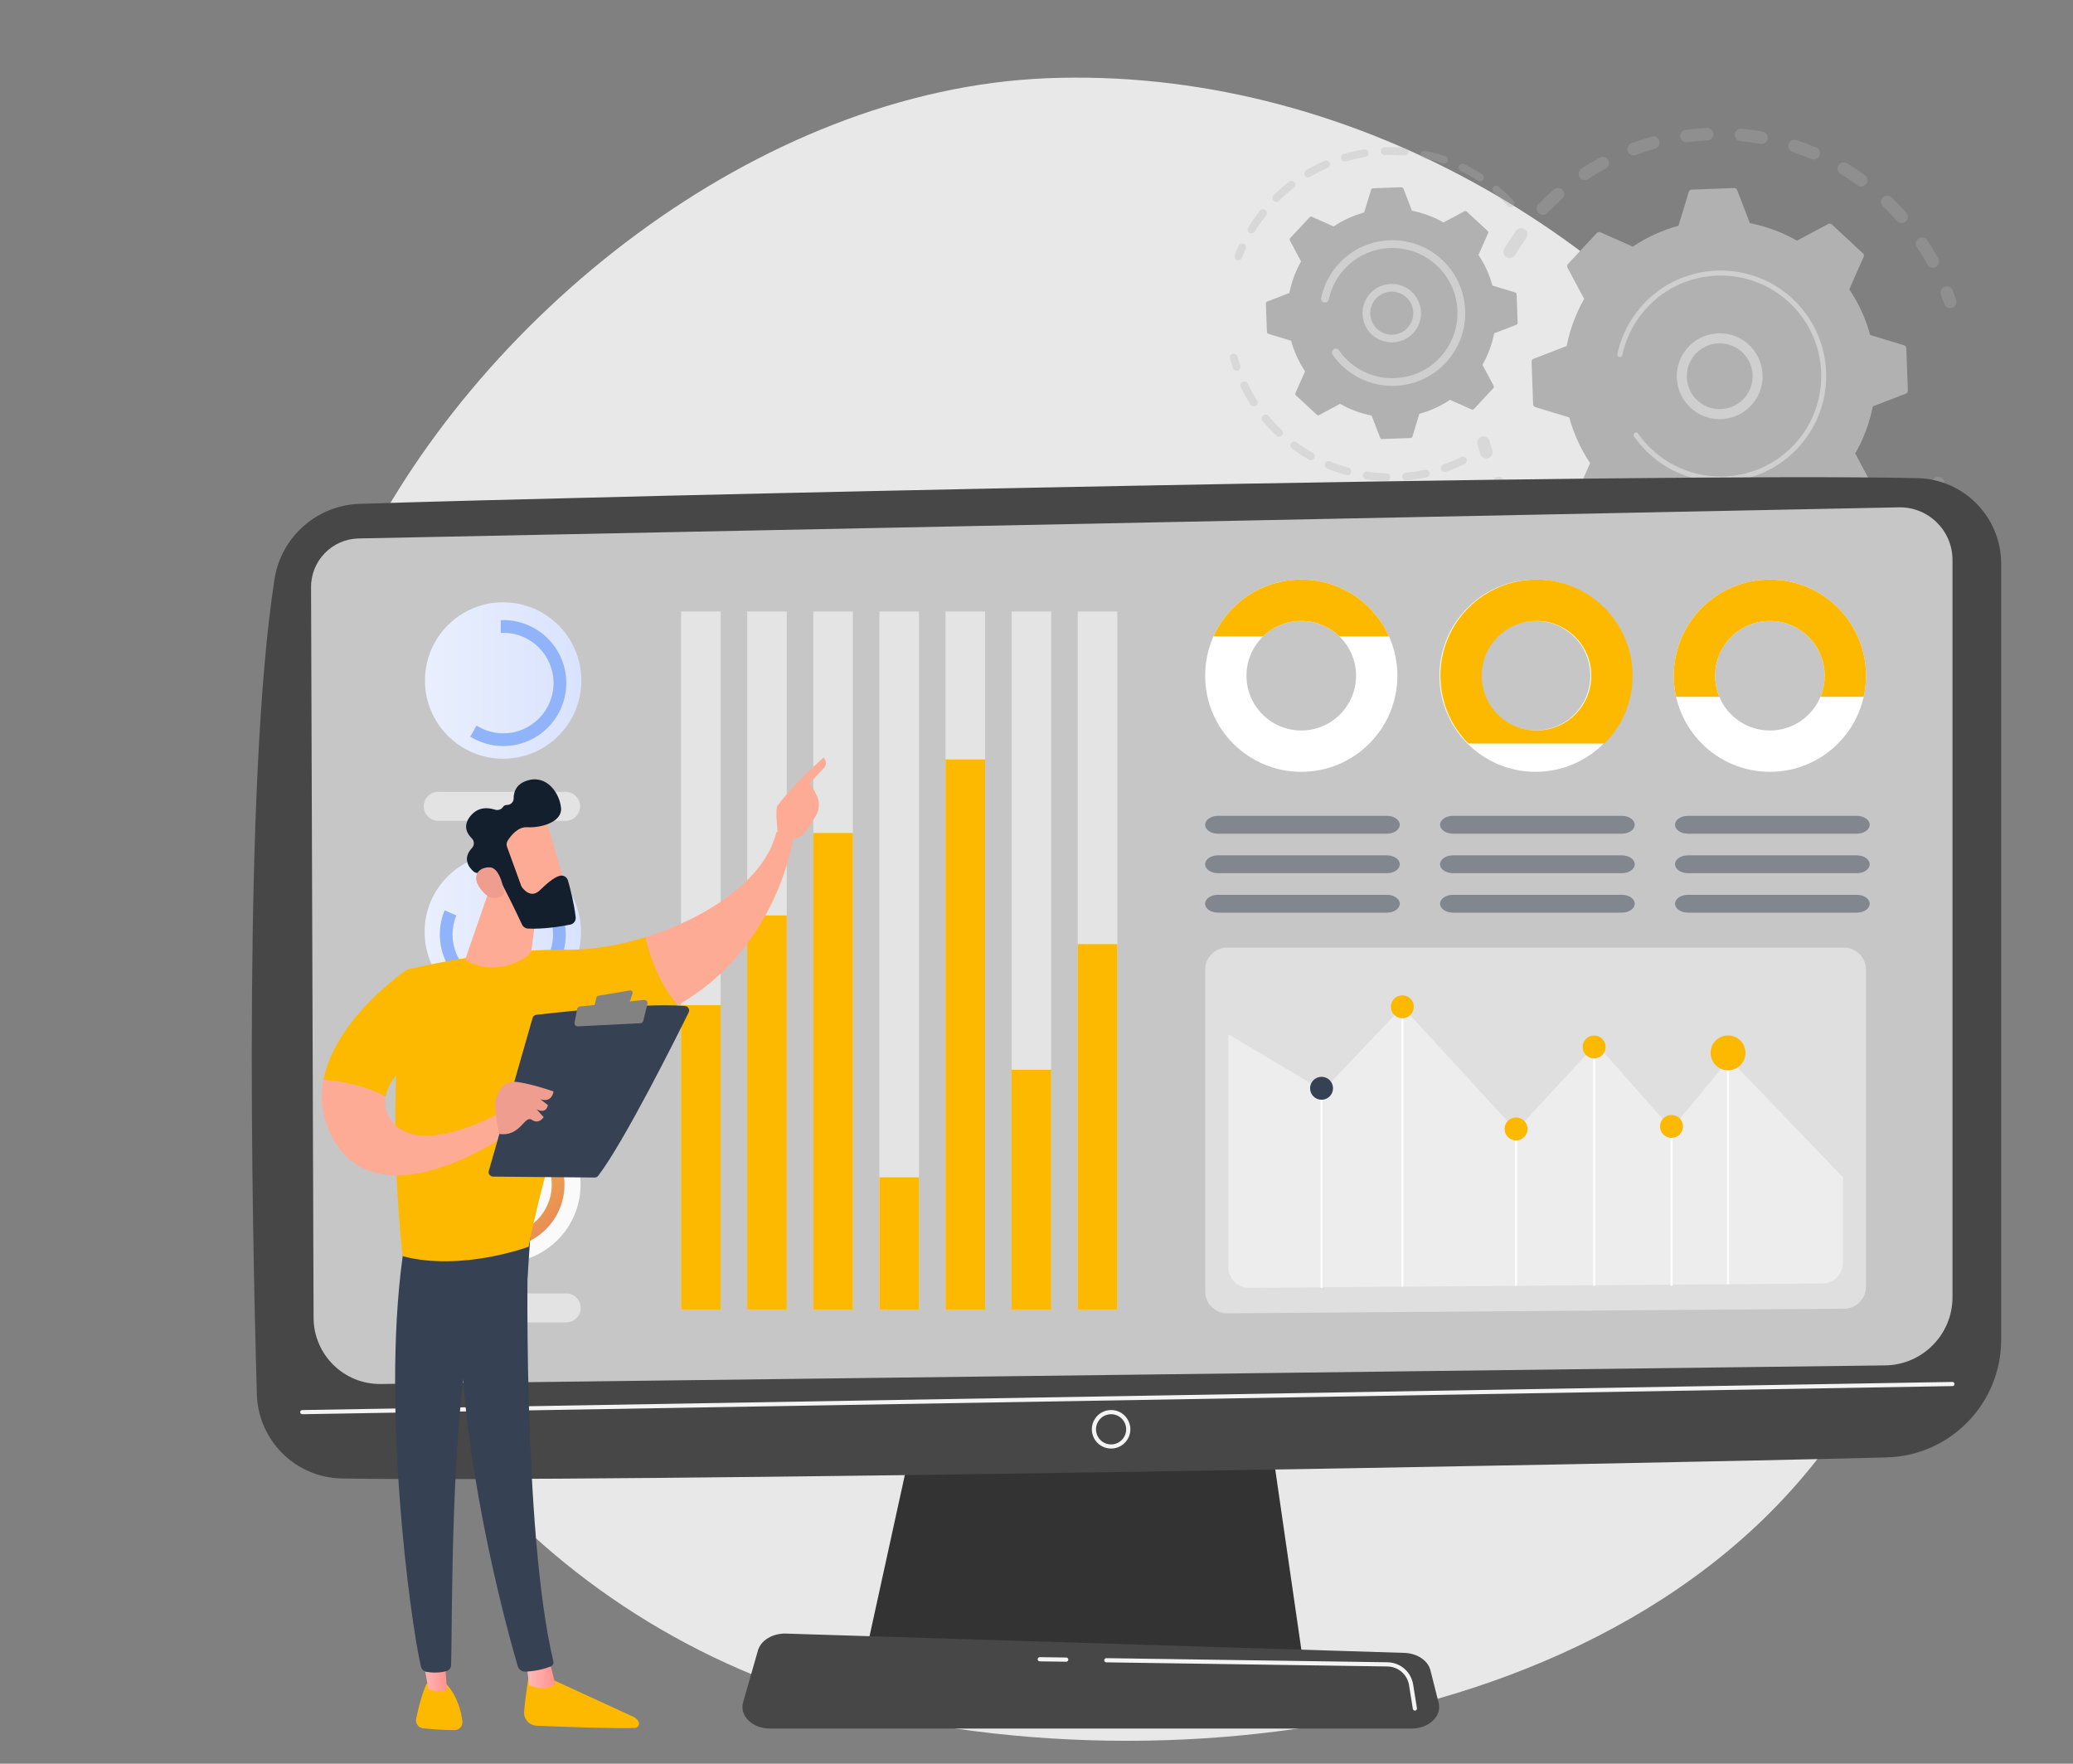 <?xml version="1.0" encoding="utf-8"?>
<!-- Generator: Adobe Illustrator 26.3.1, SVG Export Plug-In . SVG Version: 6.00 Build 0)  -->
<svg version="1.1" id="Layer_1" xmlns="http://www.w3.org/2000/svg" xmlns:xlink="http://www.w3.org/1999/xlink" x="0px"
	y="0px" viewBox="0 0 771.68 656.44" style="enable-background:new 0 0 771.68 656.44;" xml:space="preserve">
	<rect x="0" y="0" width="771.68" height="656.44" fill="#808080" stroke="none"/>
	<style type="text/css">
		.st0 {
			fill: rgba(96, 96, 96, 0);
			stroke: #494949;
			stroke-width: 2;
			stroke-miterlimit: 10;
		}

		.st1 {
			fill: #E8E8E8;
		}

		.st2 {
			opacity: 0.3;
		}

		.st3 {
			fill: #B1B1B1;
		}

		.st4 {
			fill: #CFCFCF;
		}

		.st5 {
			fill: #333333;
		}

		.st6 {
			fill: #474747;
		}

		.st7 {
			fill: #C6C6C6;
		}

		.st8 {
			fill: #F4F4F4;
		}

		.st9 {
			opacity: 0.53;
		}

		.st10 {
			fill: #FFFFFF;
		}

		.st11 {
			fill: #FCB900;
		}

		.st12 {
			clip-path: url(#SVGID_00000044162690821743075820000014319165206878530194_);
			fill: #FCB900;
		}

		.st13 {
			clip-path: url(#SVGID_00000092419015114710365160000015277343621565355938_);
			fill: #FCB900;
		}

		.st14 {
			clip-path: url(#SVGID_00000134971950335155958260000005872724393668954276_);
			fill: #FCB900;
		}

		.st15 {
			opacity: 0.44;
			fill: #FFFFFF;
			enable-background: new;
		}

		.st16 {
			fill: #364154;
		}

		.st17 {
			opacity: 0.48;
		}

		.st18 {
			fill: url(#SVGID_00000002359068120786799470000015991399182154923702_);
		}

		.st19 {
			fill: #91B3FA;
		}

		.st20 {
			opacity: 0.5;
			fill: #FFFFFF;
			enable-background: new;
		}

		.st21 {
			fill: url(#SVGID_00000008148921576493134180000005870319789749922440_);
		}

		.st22 {
			opacity: 0.91;
			fill: #FFFFFF;
			enable-background: new;
		}

		.st23 {
			fill: url(#SVGID_00000100377047070115067410000015990806636202957463_);
		}

		.st24 {
			fill: url(#SVGID_00000023988214599715203240000017294356067924478375_);
		}

		.st25 {
			fill: url(#SVGID_00000162314147994231454860000014755376141068675749_);
		}

		.st26 {
			fill: #FDAB95;
		}

		.st27 {
			fill: #828282;
		}

		.st28 {
			fill: #EF9D8E;
		}

		.st29 {
			fill: #131F2D;
		}
	</style>
	<rect x="-11779.83" y="-5472.79" class="st0" width="16383" height="16383" />
	<g>
		<g>
			<path class="st1" d="M183.26,556.72c38.87,41,90.45,71.06,152.32,83.2c142.48,27.95,335.07-14.65,378.44-171.75
			c26.43-95.75,7.92-207.73-46.37-290.69C607.97,86.3,500.22,24.77,389.95,29.11c-107.89,4.25-213.64,89.18-258.33,183.64
			C75.26,331.87,100.29,469.21,183.26,556.72z" />
			<g>
				<g>
					<g class="st2">
						<path class="st3" d="M560.78,95.71c1.1,0.67,2.53,0.31,3.2-0.79c1.29-2.14,2.7-4.25,4.18-6.29c0.75-1.03,0.53-2.46-0.48-3.23
						c-0.01-0.01-0.02-0.02-0.04-0.03c-1.04-0.76-2.5-0.53-3.25,0.51c-1.56,2.14-3.04,4.36-4.4,6.62c-0.62,1.03-0.35,2.35,0.59,3.06
						C560.64,95.62,560.71,95.67,560.78,95.71z M576.03,79.24c1.74-1.81,3.58-3.56,5.46-5.21c0.97-0.85,1.06-2.32,0.22-3.29
						c-0.85-0.97-2.32-1.06-3.29-0.21c-1.98,1.73-3.91,3.58-5.74,5.48c-0.89,0.93-0.86,2.4,0.06,3.29c0.07,0.06,0.14,0.12,0.21,0.18
						C573.87,80.18,575.2,80.1,576.03,79.24z M591.24,66.61c2.09-1.37,4.27-2.67,6.48-3.86c1.13-0.61,1.56-2.02,0.95-3.16
						c-0.61-1.13-2.02-1.55-3.16-0.94c-2.32,1.25-4.62,2.62-6.82,4.07c-1.08,0.71-1.38,2.15-0.67,3.23
						c0.15,0.23,0.33,0.42,0.54,0.58C589.32,67.09,590.39,67.16,591.24,66.61z M608.89,57.69c2.35-0.87,4.77-1.65,7.18-2.32
						c1.24-0.34,1.97-1.63,1.63-2.87c-0.34-1.24-1.63-1.97-2.87-1.63c-2.54,0.7-5.09,1.52-7.56,2.44c-1.21,0.45-1.82,1.79-1.37,2.99
						c0.16,0.43,0.43,0.79,0.78,1.05C607.28,57.83,608.11,57.98,608.89,57.69z M628.08,52.94c2.48-0.33,5.01-0.55,7.52-0.67
						c1.29-0.06,2.28-1.15,2.22-2.44c-0.06-1.29-1.15-2.28-2.44-2.22c-2.64,0.12-5.3,0.36-7.91,0.7c-1.28,0.17-2.17,1.34-2,2.61
						c0.08,0.64,0.42,1.19,0.9,1.55C626.84,52.84,627.45,53.02,628.08,52.94z M647.85,52.55c2.49,0.23,5.01,0.57,7.48,1.01
						c1.27,0.23,2.48-0.62,2.7-1.88c0.23-1.27-0.62-2.48-1.88-2.7c-2.6-0.46-5.25-0.82-7.87-1.06c-1.28-0.12-2.42,0.83-2.53,2.11
						c-0.08,0.83,0.29,1.6,0.92,2.07C647,52.34,647.4,52.5,647.85,52.55z M720.58,99.39c1.13-0.61,1.55-2.03,0.94-3.16
						c-1.25-2.32-2.63-4.61-4.08-6.82c-0.71-1.07-2.15-1.37-3.23-0.66c-1.07,0.71-1.37,2.15-0.66,3.23c1.38,2.1,2.68,4.27,3.88,6.48
						c0.16,0.3,0.38,0.55,0.64,0.75C718.77,99.73,719.75,99.84,720.58,99.39z M667.21,56.54c2.38,0.78,4.76,1.67,7.06,2.65
						c1.18,0.5,2.55-0.05,3.06-1.23c0.5-1.18-0.05-2.55-1.23-3.06c-2.43-1.03-4.93-1.97-7.43-2.79c-1.22-0.4-2.54,0.27-2.94,1.49
						c-0.32,0.97,0.04,2,0.81,2.58C666.72,56.34,666.95,56.46,667.21,56.54z M709.4,82.44c0.97-0.85,1.06-2.32,0.21-3.29
						c-1.74-1.98-3.59-3.91-5.5-5.73c-0.93-0.9-2.4-0.86-3.29,0.07c-0.89,0.93-0.86,2.4,0.07,3.29c1.81,1.74,3.57,3.57,5.23,5.45
						c0.11,0.12,0.22,0.23,0.34,0.32C707.32,83.21,708.55,83.19,709.4,82.44z M685.18,64.76c2.14,1.29,4.26,2.69,6.29,4.16
						c1.04,0.76,2.5,0.52,3.25-0.52c0.74-1.03,0.53-2.46-0.48-3.22c-0.01-0.01-0.03-0.02-0.04-0.03c-2.14-1.55-4.37-3.02-6.62-4.38
						c-1.1-0.66-2.53-0.31-3.2,0.8c-0.62,1.03-0.35,2.35,0.59,3.06C685.04,64.67,685.11,64.72,685.18,64.76z" />
						<path class="st3" d="M724.52,114.23c-0.37-0.28-0.65-0.66-0.81-1.13c-0.37-1.14-0.77-2.3-1.19-3.43
						c-0.45-1.21,0.17-2.55,1.37-2.99c1.21-0.45,2.55,0.17,2.99,1.37c0.44,1.19,0.87,2.4,1.26,3.61c0.4,1.22-0.27,2.54-1.49,2.94
						C725.89,114.83,725.11,114.67,724.52,114.23z" />
					</g>
					<g class="st2">
						<path class="st3" d="M718.41,184.99c-0.9-0.68-1.19-1.93-0.65-2.95c0.56-1.06,1.12-2.15,1.64-3.24
						c0.56-1.16,1.95-1.65,3.11-1.09s1.65,1.95,1.09,3.11c-0.55,1.15-1.13,2.29-1.73,3.41c-0.6,1.14-2.02,1.57-3.15,0.96
						C718.61,185.13,718.5,185.06,718.41,184.99z" />
						<path class="st3" d="M587.31,217.48c1.06,0.73,2.51,0.45,3.24-0.61s0.45-2.51-0.61-3.24c-2.02-1.38-4.02-2.87-5.95-4.44
						c-0.99-0.81-2.47-0.66-3.28,0.34c-0.81,1-0.66,2.47,0.34,3.28c0.84,0.68,1.69,1.34,2.54,1.99
						C584.8,215.72,586.06,216.62,587.31,217.48z M575.04,204.26c0.94-0.88,0.99-2.35,0.11-3.29c-1.69-1.8-3.32-3.69-4.85-5.63
						c-0.79-1.01-2.26-1.18-3.27-0.38c-1.01,0.8-1.18,2.26-0.38,3.27c1.61,2.03,3.33,4.03,5.1,5.92c0.09,0.1,0.19,0.19,0.29,0.27
						C572.94,205.09,574.2,205.05,575.04,204.26z M598.26,223.9c2.32,1.16,4.72,2.23,7.14,3.19c1.2,0.47,2.55-0.11,3.02-1.31
						c0.47-1.2-0.11-2.55-1.31-3.02c-2.3-0.91-4.58-1.93-6.78-3.02c-1.15-0.57-2.55-0.1-3.12,1.05c-0.51,1.02-0.2,2.23,0.68,2.89
						C598,223.76,598.12,223.83,598.26,223.9z M562.66,188.58c1.11-0.65,1.48-2.08,0.83-3.19c-1.25-2.13-2.43-4.33-3.49-6.55
						c-0.56-1.16-1.95-1.65-3.11-1.09s-1.65,1.95-1.09,3.11c1.12,2.34,2.36,4.66,3.68,6.9c0.16,0.27,0.36,0.5,0.6,0.68
						C560.8,188.99,561.82,189.08,562.66,188.58z M617.48,230.94c2.52,0.62,5.09,1.13,7.66,1.54c1.27,0.2,2.46-0.67,2.66-1.94
						c0.2-1.27-0.67-2.46-1.94-2.66c-2.44-0.38-4.89-0.87-7.28-1.46c-1.25-0.31-2.51,0.46-2.82,1.71c-0.23,0.93,0.14,1.87,0.86,2.41
						C616.88,230.72,617.16,230.86,617.48,230.94z M637.78,233.59c2.6,0.05,5.22-0.01,7.81-0.17c1.28-0.08,2.26-1.19,2.18-2.47
						c-0.08-1.29-1.19-2.26-2.47-2.18c-2.46,0.16-4.96,0.21-7.42,0.16c-1.29-0.03-2.35,1-2.38,2.28c-0.02,0.78,0.35,1.47,0.92,1.9
						C636.8,233.41,637.27,233.58,637.78,233.59z M658.18,231.76c2.55-0.52,5.1-1.14,7.59-1.87c1.24-0.36,1.95-1.65,1.59-2.89
						s-1.65-1.95-2.89-1.59c-2.36,0.69-4.79,1.28-7.21,1.77c-1.26,0.26-2.08,1.48-1.82,2.75c0.12,0.58,0.44,1.06,0.88,1.4
						C656.83,231.72,657.5,231.89,658.18,231.76z M677.69,225.51c2.37-1.06,4.73-2.23,7-3.49c1.13-0.62,1.54-2.04,0.91-3.17
						c-0.62-1.12-2.04-1.53-3.17-0.91c-2.16,1.19-4.39,2.3-6.65,3.31c-1.17,0.52-1.7,1.9-1.18,3.08c0.17,0.37,0.42,0.68,0.72,0.91
						C675.99,225.74,676.89,225.87,677.69,225.51z M695.36,215.13c2.08-1.55,4.11-3.21,6.05-4.94c0.96-0.85,1.05-2.33,0.19-3.29
						c-0.85-0.96-2.33-1.05-3.29-0.19c-1.84,1.64-3.78,3.22-5.75,4.69c-1.03,0.77-1.24,2.23-0.47,3.26
						c0.13,0.18,0.29,0.33,0.46,0.46C693.37,215.74,694.51,215.77,695.36,215.13z M710.31,201.14c1.24-1.45,2.46-2.96,3.61-4.48
						c0.42-0.55,0.83-1.1,1.23-1.66c0.75-1.04,0.55-2.51-0.52-3.25c-1.04-0.75-2.5-0.52-3.25,0.52c-0.38,0.53-0.77,1.06-1.17,1.58
						c-1.09,1.45-2.25,2.88-3.43,4.25c-0.84,0.98-0.73,2.45,0.25,3.28c0.04,0.03,0.07,0.06,0.11,0.09
						C708.11,202.22,709.51,202.08,710.31,201.14z" />
						<path class="st3" d="M551.89,170.15c-0.37-0.28-0.66-0.67-0.81-1.14c-0.38-1.2-0.75-2.43-1.09-3.66
						c-0.34-1.24,0.39-2.52,1.63-2.86s2.52,0.39,2.86,1.63c0.32,1.17,0.67,2.34,1.04,3.48c0.39,1.22-0.28,2.54-1.51,2.93
						C553.26,170.75,552.47,170.59,551.89,170.15z" />
					</g>
					<g>
						<path class="st3" d="M570.13,134.62c-0.02-0.46,0.26-0.89,0.7-1.06l12.36-4.77c1.19-6.07,3.36-12,6.52-17.53l-6.23-11.69
						c-0.22-0.41-0.15-0.91,0.16-1.25l10.82-11.64c0.32-0.34,0.81-0.44,1.24-0.25l12.11,5.36c5.29-3.55,11.04-6.14,17.01-7.77
						l3.86-12.68c0.14-0.44,0.54-0.75,1-0.77l15.89-0.58c0.46-0.02,0.89,0.26,1.06,0.7l4.77,12.36c6.07,1.19,12,3.36,17.53,6.52
						l11.69-6.23c0.41-0.22,0.91-0.15,1.25,0.16l11.64,10.82c0.34,0.32,0.44,0.81,0.25,1.24l-5.36,12.11
						c3.55,5.29,6.14,11.04,7.77,17.01l12.68,3.86c0.44,0.14,0.75,0.54,0.77,1l0.58,15.89c0.02,0.46-0.26,0.89-0.7,1.06l-12.36,4.77
						c-1.19,6.07-3.36,12-6.52,17.53l6.23,11.69c0.22,0.41,0.15,0.91-0.16,1.25l-10.82,11.64c-0.32,0.34-0.81,0.44-1.24,0.25
						l-12.11-5.36c-5.29,3.55-11.04,6.14-17.01,7.77l-3.86,12.68c-0.14,0.44-0.54,0.75-1,0.77l-15.89,0.58
						c-0.46,0.02-0.89-0.26-1.06-0.7L628.93,197c-6.07-1.19-12-3.36-17.53-6.52l-11.69,6.23c-0.41,0.22-0.91,0.15-1.25-0.16
						l-11.64-10.82c-0.34-0.32-0.44-0.81-0.25-1.24l5.36-12.11c-3.55-5.29-6.14-11.04-7.77-17.01l-12.68-3.86
						c-0.44-0.14-0.75-0.54-0.77-1L570.13,134.62z" />
						<g>
							<path class="st4"
								d="M632.48,154.04c7.72,4.24,17.46,1.4,21.69-6.32c2.05-3.74,2.53-8.06,1.33-12.16
							c-1.19-4.1-3.91-7.48-7.65-9.54c-7.72-4.24-17.46-1.4-21.69,6.32c-3.86,7.03-1.86,15.72,4.35,20.42
							C631.13,153.23,631.78,153.65,632.48,154.04z M651.93,136.6c0.92,3.14,0.55,6.45-1.02,9.32c-3.25,5.92-10.71,8.1-16.63,4.85
							s-8.1-10.71-4.85-16.63s10.71-8.1,16.63-4.85c0.54,0.29,1.05,0.62,1.52,0.99C649.67,131.85,651.18,134.05,651.93,136.6z" />
						</g>
						<path class="st4" d="M616.84,171.35c-1.07-0.81-2.1-1.67-3.09-2.6l0,0c-0.31-0.29-0.62-0.59-0.92-0.89
						c-1.49-1.48-2.87-3.08-4.1-4.77c-0.02-0.02-0.03-0.05-0.05-0.07c-0.05-0.07-0.09-0.13-0.14-0.2c-0.09-0.13-0.18-0.26-0.27-0.39
						c-0.24-0.34-0.22-0.78,0.02-1.1c0.06-0.08,0.13-0.14,0.21-0.2c0.42-0.29,1-0.19,1.3,0.23c1.52,2.17,3.28,4.19,5.23,6.01
						c9.71,9.03,22.98,11.9,34.95,8.79c6.66-1.73,12.92-5.31,17.94-10.71c0.88-0.95,1.71-1.93,2.48-2.95
						c5.18-6.85,7.83-15.2,7.52-23.89c-0.36-9.99-4.59-19.24-11.91-26.05c-15.12-14.06-38.84-13.19-52.89,1.92
						c-0.87,0.93-1.68,1.9-2.45,2.91c-3.31,4.37-5.62,9.41-6.76,14.77c-0.03,0.14-0.09,0.26-0.17,0.37
						c-0.21,0.28-0.57,0.43-0.94,0.35c-0.5-0.11-0.83-0.6-0.72-1.11c1.19-5.63,3.62-10.92,7.09-15.51c0.8-1.06,1.66-2.08,2.57-3.06
						c14.75-15.87,39.66-16.76,55.52-2.02c7.69,7.15,12.13,16.86,12.51,27.34c0.33,9.13-2.45,17.9-7.89,25.08
						c-0.81,1.07-1.68,2.1-2.6,3.1c-7.15,7.69-16.86,12.13-27.34,12.51C632.8,179.58,624.03,176.8,616.84,171.35z" />
					</g>
				</g>
				<g>
					<g class="st2">
						<path class="st3" d="M460.14,96.52c-0.5-0.38-0.71-1.05-0.48-1.66c0.43-1.14,0.91-2.29,1.41-3.4c0.33-0.72,1.18-1.05,1.9-0.72
						c0.73,0.32,1.05,1.18,0.72,1.9c-0.48,1.06-0.93,2.15-1.34,3.24c-0.28,0.74-1.11,1.12-1.86,0.83
						C460.36,96.67,460.24,96.6,460.14,96.52z" />
						<path class="st3" d="M465.12,86.66c0.68,0.41,1.56,0.2,1.98-0.48c1.04-1.71,2.19-3.39,3.4-4.99c0.26-0.34,0.52-0.67,0.78-1.01
						c0.49-0.62,0.39-1.53-0.24-2.02c-0.61-0.44-1.53-0.39-2.02,0.24c-0.28,0.35-0.55,0.7-0.82,1.05c-1.27,1.68-2.47,3.44-3.56,5.23
						c-0.39,0.64-0.22,1.45,0.36,1.89C465.03,86.6,465.07,86.63,465.12,86.66z M476.14,74.73c1.73-1.71,3.58-3.33,5.5-4.81
						c0.63-0.49,0.75-1.39,0.26-2.02c-0.48-0.63-1.39-0.75-2.02-0.26c-2.01,1.55-3.95,3.25-5.77,5.04
						c-0.57,0.56-0.57,1.47-0.01,2.04c0.05,0.05,0.1,0.09,0.16,0.14C474.82,75.28,475.63,75.24,476.14,74.73z M487.7,65.83
						c2.09-1.23,4.28-2.35,6.51-3.31c0.73-0.32,1.06-1.16,0.75-1.89c-0.32-0.73-1.16-1.07-1.89-0.75c-2.34,1.01-4.64,2.18-6.83,3.47
						c-0.68,0.4-0.91,1.29-0.51,1.97c0.1,0.17,0.23,0.31,0.37,0.42C486.55,66.08,487.18,66.14,487.7,65.83z M501.08,60.04
						c2.33-0.68,4.73-1.23,7.12-1.61c0.79-0.13,1.32-0.87,1.19-1.65c-0.13-0.78-0.87-1.32-1.65-1.19c-2.51,0.41-5.02,0.98-7.47,1.69
						c-0.76,0.22-1.2,1.02-0.98,1.79c0.09,0.31,0.27,0.56,0.51,0.74C500.16,60.07,500.63,60.18,501.08,60.04z M515.48,57.7
						c2.43-0.09,4.89-0.04,7.3,0.16c0.79,0.07,1.49-0.52,1.55-1.31c0.07-0.79-0.52-1.49-1.31-1.55c-2.53-0.21-5.11-0.27-7.65-0.17
						c-0.79,0.03-1.41,0.7-1.38,1.49c0.02,0.45,0.24,0.84,0.57,1.09C514.81,57.6,515.14,57.71,515.48,57.7z M530.01,58.92
						c2.38,0.5,4.74,1.15,7.04,1.94c0.75,0.26,1.57-0.14,1.83-0.89s-0.14-1.57-0.89-1.83c-2.4-0.83-4.89-1.51-7.38-2.03
						c-0.78-0.16-1.54,0.34-1.7,1.11c-0.12,0.56,0.11,1.12,0.54,1.44C529.6,58.78,529.79,58.87,530.01,58.92z M543.79,63.65
						c2.17,1.06,4.31,2.28,6.35,3.61c0.67,0.43,1.56,0.25,1.99-0.42c0.43-0.66,0.24-1.55-0.42-1.99c-2.14-1.4-4.38-2.67-6.66-3.78
						c-0.71-0.35-1.58-0.05-1.93,0.66c-0.31,0.63-0.11,1.37,0.42,1.78C543.63,63.56,543.71,63.61,543.79,63.65z M563.32,76.75
						c0.58-0.54,0.62-1.45,0.08-2.03c-1.49-1.61-3.1-3.17-4.78-4.63c-0.25-0.22-0.51-0.44-0.77-0.66c-0.59-0.53-1.52-0.44-2.03,0.17
						s-0.43,1.51,0.17,2.03c0.24,0.2,0.48,0.41,0.72,0.62c1.6,1.4,3.14,2.88,4.56,4.42c0.06,0.06,0.12,0.12,0.19,0.17
						C562.02,77.26,562.8,77.23,563.32,76.75z" />
					</g>
					<g class="st2">
						<path class="st3" d="M480.95,166.98c2.02,1.49,4.15,2.86,6.32,4.09c0.69,0.39,1.57,0.15,1.96-0.55
						c0.39-0.69,0.14-1.57-0.55-1.96c-2.08-1.17-4.1-2.49-6.03-3.91c-0.64-0.47-1.54-0.33-2.01,0.3s-0.34,1.53,0.29,2
						C480.93,166.97,480.94,166.97,480.95,166.98z M477.2,162.09c0.54-0.58,0.52-1.49-0.06-2.03c-1.74-1.64-3.4-3.4-4.93-5.23
						c-0.51-0.6-1.42-0.69-2.03-0.18c-0.61,0.51-0.69,1.42-0.18,2.03c1.6,1.92,3.34,3.77,5.17,5.48c0.04,0.04,0.08,0.07,0.12,0.1
						C475.86,162.69,476.69,162.63,477.2,162.09z M494.05,174.37c2.32,0.96,4.72,1.78,7.13,2.45c0.77,0.21,1.56-0.24,1.77-1
						c0.21-0.77-0.24-1.56-1-1.77c-2.3-0.64-4.58-1.42-6.8-2.33c-0.73-0.3-1.58,0.05-1.88,0.78c-0.25,0.62-0.05,1.31,0.46,1.7
						C493.82,174.26,493.93,174.32,494.05,174.37z M467.52,151.02c0.67-0.43,0.86-1.32,0.43-1.99c-1.3-2.01-2.48-4.12-3.52-6.27
						c-0.35-0.71-1.21-1.01-1.92-0.67c-0.72,0.35-1.02,1.21-0.67,1.92c1.09,2.26,2.33,4.47,3.69,6.57c0.09,0.15,0.21,0.27,0.34,0.37
						C466.34,151.31,467,151.36,467.52,151.02z M508.54,178.38c2.48,0.37,5,0.59,7.5,0.66c0.79,0.02,1.46-0.61,1.48-1.4
						c0.02-0.79-0.6-1.46-1.4-1.48c-2.39-0.06-4.8-0.28-7.16-0.63c-0.79-0.12-1.52,0.42-1.64,1.21c-0.08,0.54,0.15,1.05,0.56,1.36
						C508.07,178.24,508.3,178.34,508.54,178.38z M523.58,178.79c2.5-0.23,5-0.62,7.45-1.15c0.78-0.17,1.27-0.93,1.1-1.71
						c-0.17-0.78-0.93-1.27-1.71-1.1c-2.33,0.51-4.72,0.88-7.1,1.1c-0.79,0.07-1.37,0.78-1.3,1.57c0.04,0.42,0.25,0.78,0.56,1.01
						C522.85,178.71,523.2,178.82,523.58,178.79z M538.28,175.59c2.37-0.83,4.71-1.81,6.95-2.91c0.71-0.35,1.01-1.21,0.66-1.93
						c-0.35-0.71-1.21-1.01-1.93-0.66c-2.14,1.05-4.37,1.99-6.63,2.77c-0.75,0.26-1.15,1.08-0.89,1.83c0.1,0.28,0.27,0.51,0.49,0.67
						C537.3,175.66,537.8,175.75,538.28,175.59z" />
						<path class="st3" d="M459.44,137.67c-0.22-0.17-0.4-0.4-0.49-0.68c-0.4-1.17-0.76-2.35-1.08-3.52
						c-0.21-0.77,0.24-1.56,1.01-1.77c0.77-0.21,1.56,0.24,1.77,1.01c0.31,1.11,0.65,2.24,1.03,3.35c0.26,0.75-0.15,1.57-0.9,1.83
						C460.31,138.04,459.81,137.94,459.44,137.67z" />
					</g>
					<g>
						<path class="st3" d="M471.23,112.94c-0.01-0.31,0.18-0.59,0.47-0.71l8.27-3.19c0.8-4.06,2.25-8.03,4.36-11.73l-4.17-7.82
						c-0.15-0.27-0.1-0.61,0.11-0.84l7.24-7.79c0.21-0.23,0.54-0.3,0.83-0.17l8.1,3.59c3.54-2.38,7.39-4.11,11.38-5.2l2.58-8.48
						c0.09-0.3,0.36-0.5,0.67-0.52l10.63-0.39c0.31-0.01,0.59,0.18,0.71,0.47l3.19,8.27c4.06,0.8,8.03,2.25,11.73,4.36l7.82-4.17
						c0.27-0.15,0.61-0.1,0.84,0.11l7.79,7.24c0.23,0.21,0.3,0.54,0.17,0.83l-3.59,8.1c2.38,3.54,4.11,7.39,5.2,11.38l8.48,2.58
						c0.3,0.09,0.5,0.36,0.52,0.67l0.39,10.63c0.01,0.31-0.18,0.59-0.47,0.71l-8.27,3.19c-0.8,4.06-2.25,8.03-4.36,11.73l4.17,7.82
						c0.15,0.27,0.1,0.61-0.11,0.84l-7.24,7.79c-0.21,0.23-0.54,0.3-0.83,0.17l-8.1-3.59c-3.54,2.38-7.39,4.11-11.38,5.2l-2.58,8.48
						c-0.09,0.3-0.36,0.5-0.67,0.52l-10.63,0.39c-0.31,0.01-0.59-0.18-0.71-0.47l-3.19-8.27c-4.06-0.8-8.03-2.25-11.73-4.36
						l-7.82,4.17c-0.27,0.15-0.61,0.1-0.84-0.11l-7.79-7.24c-0.23-0.21-0.3-0.54-0.17-0.83l3.59-8.1c-2.38-3.54-4.11-7.39-5.2-11.38
						l-8.48-2.58c-0.3-0.09-0.5-0.36-0.52-0.67L471.23,112.94z" />
						<g>
							<path class="st4" d="M512.86,126.1c2.55,1.4,5.49,1.72,8.28,0.91c2.79-0.81,5.1-2.66,6.5-5.21
							c2.89-5.26,0.96-11.88-4.31-14.78c-5.26-2.89-11.89-0.95-14.78,4.31c-1.4,2.55-1.72,5.49-0.91,8.28
							c0.66,2.27,2.01,4.22,3.86,5.62C511.93,125.55,512.38,125.84,512.86,126.1z M525.11,120.41c-1.03,1.88-2.73,3.24-4.78,3.84
							c-2.05,0.6-4.22,0.36-6.09-0.67l0,0c-1.87-1.03-3.24-2.73-3.84-4.78c-0.6-2.05-0.36-4.22,0.67-6.09
							c2.12-3.87,7-5.29,10.87-3.17c0.35,0.19,0.68,0.41,0.99,0.64C526.04,112.54,527.05,116.89,525.11,120.41z" />
						</g>
						<path class="st4" d="M501.97,138.15c-0.73-0.55-1.43-1.14-2.11-1.77c-1.35-1.26-2.58-2.65-3.64-4.15
						c-0.05-0.07-0.09-0.14-0.14-0.2c-0.37-0.52-0.33-1.21,0.03-1.69c0.09-0.12,0.2-0.22,0.33-0.31c0.65-0.46,1.55-0.29,2,0.36
						c0.98,1.41,2.12,2.72,3.39,3.89l0,0c0.07,0.06,0.14,0.13,0.21,0.19c3.02,2.75,6.6,4.65,10.46,5.59
						c2.1,0.52,4.27,0.75,6.49,0.69c0.02,0,0.04,0,0.05,0c0.06,0,0.11,0,0.16-0.01c6.47-0.24,12.46-2.97,16.86-7.71
						c0.57-0.61,1.11-1.25,1.6-1.91c3.36-4.43,5.07-9.84,4.87-15.47c-0.24-6.47-2.98-12.45-7.71-16.86
						c-4.74-4.4-10.91-6.7-17.38-6.47c-6.47,0.24-12.46,2.97-16.86,7.71c-0.56,0.6-1.09,1.23-1.58,1.88
						c-2.14,2.83-3.64,6.09-4.37,9.56c-0.05,0.21-0.14,0.41-0.26,0.57c-0.33,0.43-0.88,0.66-1.45,0.54
						c-0.78-0.17-1.27-0.93-1.11-1.71c0.82-3.88,2.5-7.54,4.89-10.7c0.55-0.73,1.14-1.43,1.77-2.11c4.93-5.3,11.63-8.37,18.87-8.63
						c7.23-0.26,14.14,2.3,19.44,7.24c5.3,4.93,8.37,11.63,8.63,18.87c0.23,6.3-1.69,12.35-5.44,17.31
						c-0.56,0.74-1.16,1.45-1.79,2.14C528.62,145.25,512.92,146.44,501.97,138.15z" />
					</g>
				</g>
			</g>
			<g>
				<g>
					<polygon class="st5" points="470.89,520.52 484.95,617.56 321.81,617.56 343.06,520.52 				" />
					<path class="st6" d="M744.94,209.81v288.83c0,23.76-18.93,43.19-42.69,43.8c-105.49,2.72-474.46,9.32-574.89,7.84
					c-17.26-0.25-31.24-14.07-31.74-31.32c-1.94-67.1-5.08-228.45,6.56-303.36c2.45-15.77,15.77-27.57,31.72-28.08
					c88.39-2.83,479.52-11.81,579.9-9.55C731.12,178.35,744.94,192.49,744.94,209.81z" />
					<path class="st7" d="M726.82,208.4v274.41c0,13.87-11.14,25.18-25.01,25.38l-560,6.92c-13.75,0.21-25.02-10.86-25.08-24.61
					l-0.94-271.96c-0.04-9.83,7.8-17.89,17.63-18.13l573.33-11.58C717.76,188.56,726.82,197.41,726.82,208.4z" />
					<path class="st8" d="M112.52,526.36h0.01l614.29-10.47c0.43-0.01,0.77-0.36,0.76-0.79s-0.37-0.76-0.79-0.76L112.5,524.81
					c-0.43,0.01-0.77,0.36-0.76,0.79C111.75,526.02,112.1,526.36,112.52,526.36z" />
					<path class="st8" d="M413.61,539.14c3.95,0,7.17-3.22,7.17-7.17s-3.22-7.17-7.17-7.17s-7.17,3.22-7.17,7.17
					C406.44,535.93,409.66,539.14,413.61,539.14z M413.61,526.36c3.1,0,5.61,2.52,5.61,5.62s-2.52,5.62-5.61,5.62
					c-3.1,0-5.62-2.52-5.62-5.62S410.51,526.36,413.61,526.36z" />
					<path class="st6" d="M286.67,643.36h238.77c6.49,0,11.36-4.62,10.1-9.58l-3.06-12.12c-0.92-3.64-4.93-6.32-9.69-6.47
					l-230.18-7.18c-4.97-0.16-9.38,2.49-10.46,6.27l-5.52,19.3C275.19,638.61,280.08,643.36,286.67,643.36z" />
					<path class="st8" d="M396.91,618.48c0.42,0,0.77-0.34,0.78-0.77s-0.34-0.78-0.77-0.79l-9.86-0.14c-0.41,0-0.78,0.34-0.79,0.77
					s0.34,0.78,0.77,0.79l9.86,0.14H396.91z" />
					<path class="st8" d="M526.7,636.68c0.04,0,0.08,0,0.12-0.01c0.42-0.07,0.71-0.47,0.64-0.89l-1.41-8.81
					c-0.76-4.73-4.78-8.22-9.58-8.29l-104.62-1.53h-0.01c-0.42,0-0.77,0.34-0.78,0.77s0.34,0.78,0.77,0.79l104.62,1.53
					c4.04,0.06,7.43,3,8.07,6.98l1.41,8.81C526,636.41,526.33,636.68,526.7,636.68z" />
				</g>
				<g>
					<g class="st9">
						<rect x="401.19" y="227.58" class="st10" width="14.73" height="259.79" />
						<rect x="376.58" y="227.58" class="st10" width="14.73" height="259.79" />
						<rect x="351.97" y="227.58" class="st10" width="14.73" height="259.79" />
						<rect x="327.36" y="227.58" class="st10" width="14.73" height="259.79" />
						<rect x="302.76" y="227.58" class="st10" width="14.73" height="259.79" />
						<rect x="278.15" y="227.58" class="st10" width="14.73" height="259.79" />
						<rect x="253.54" y="227.58" class="st10" width="14.73" height="259.79" />
					</g>
					<rect x="401.19" y="351.41" class="st11" width="14.73" height="135.96" />
					<rect x="376.58" y="398.15" class="st11" width="14.73" height="89.23" />
					<rect x="351.97" y="282.67" class="st11" width="14.73" height="204.71" />
					<rect x="327.36" y="438.19" class="st11" width="14.73" height="49.18" />
					<rect x="302.76" y="310.03" class="st11" width="14.73" height="177.35" />
					<rect x="278.15" y="340.73" class="st11" width="14.73" height="146.64" />
					<rect x="253.54" y="374.12" class="st11" width="14.73" height="113.26" />
				</g>
				<g>
					<g>
						<g>
							<g>
								<path id="SVGID_00000150069705158537163650000005219696295570321855_" class="st10" d="M658.85,215.71
								c19.76,0,35.78,16.02,35.78,35.78s-16.02,35.78-35.78,35.78s-35.78-16.02-35.78-35.78
								C623.06,231.73,639.08,215.71,658.85,215.71z M658.85,271.88c11.26,0,20.39-9.13,20.39-20.39s-9.13-20.39-20.39-20.39
								s-20.39,9.13-20.39,20.39C638.46,262.76,647.59,271.88,658.85,271.88z" />
							</g>
							<g>
								<defs>
									<path id="SVGID_1_" d="M658.85,287.27c-19.76,0-35.78-16.02-35.78-35.78c0-19.76,16.02-35.78,35.78-35.78
									s35.78,16.02,35.78,35.78C694.64,271.25,678.62,287.27,658.85,287.27z M658.85,231.1c-11.26,0-20.39,9.13-20.39,20.39
									c0,11.26,9.13,20.39,20.39,20.39s20.39-9.13,20.39-20.39C679.24,240.22,670.11,231.1,658.85,231.1z" />
								</defs>
								<clipPath id="SVGID_00000042010644103025932520000015909534119040848028_">
									<use xlink:href="#SVGID_1_" style="overflow:visible;" />
								</clipPath>

								<rect x="608.88" y="214.37"
									style="clip-path:url(#SVGID_00000042010644103025932520000015909534119040848028_);fill:#FCB900;"
									width="106.29" height="44.98" />
							</g>
						</g>
					</g>
					<g>
						<g>
							<g>
								<path id="SVGID_00000042017778432099359360000017051480694278438052_" class="st10" d="M571.62,215.71
								c19.76,0,35.78,16.02,35.78,35.78s-16.02,35.78-35.78,35.78s-35.78-16.02-35.78-35.78
								C535.84,231.73,551.86,215.71,571.62,215.71z M571.62,271.88c11.26,0,20.39-9.13,20.39-20.39s-9.13-20.39-20.39-20.39
								s-20.39,9.13-20.39,20.39C551.24,262.76,560.36,271.88,571.62,271.88z" />
							</g>
							<g>
								<defs>
									<path id="SVGID_00000023242158017473198900000004646885697510662311_" d="M571.96,287.27c-19.76,0-35.78-16.02-35.78-35.78
									s16.02-35.78,35.78-35.78s35.78,16.02,35.78,35.78C607.74,271.25,591.72,287.27,571.96,287.27z M571.96,231.1
									c-11.26,0-20.39,9.13-20.39,20.39c0,11.26,9.13,20.39,20.39,20.39s20.39-9.13,20.39-20.39
									C592.34,240.22,583.22,231.1,571.96,231.1z" />
								</defs>
								<clipPath id="SVGID_00000046302292297351076520000005675743487170318474_">
									<use xlink:href="#SVGID_00000023242158017473198900000004646885697510662311_"
										style="overflow:visible;" />
								</clipPath>

								<rect x="521.99" y="214.37"
									style="clip-path:url(#SVGID_00000046302292297351076520000005675743487170318474_);fill:#FCB900;"
									width="106.29" height="62.37" />
							</g>
						</g>
					</g>
					<g>
						<g>
							<g>
								<path id="SVGID_00000114045087679529283320000001569072057701501849_" class="st10" d="M484.4,215.71
								c19.76,0,35.78,16.02,35.78,35.78s-16.02,35.78-35.78,35.78s-35.78-16.02-35.78-35.78
								C448.61,231.73,464.63,215.71,484.4,215.71z M484.4,271.88c11.26,0,20.39-9.13,20.39-20.39s-9.13-20.39-20.39-20.39
								s-20.39,9.13-20.39,20.39C464.01,262.76,473.14,271.88,484.4,271.88z" />
							</g>
							<g>
								<defs>
									<path id="SVGID_00000113332685100209484960000000408782494578349991_" d="M484.4,287.27c-19.76,0-35.78-16.02-35.78-35.78
									c0-19.76,16.02-35.78,35.78-35.78s35.78,16.02,35.78,35.78C520.19,271.25,504.17,287.27,484.4,287.27z M484.4,231.1
									c-11.26,0-20.39,9.13-20.39,20.39c0,11.26,9.13,20.39,20.39,20.39s20.39-9.13,20.39-20.39
									C504.79,240.22,495.66,231.1,484.4,231.1z" />
								</defs>
								<clipPath id="SVGID_00000060715801821531801950000006731879235127874231_">
									<use xlink:href="#SVGID_00000113332685100209484960000000408782494578349991_"
										style="overflow:visible;" />
								</clipPath>

								<rect x="434.43" y="214.37"
									style="clip-path:url(#SVGID_00000060715801821531801950000006731879235127874231_);fill:#FCB900;"
									width="106.29" height="22.49" />
							</g>
						</g>
					</g>
				</g>
				<g>
					<path class="st15" d="M456.92,488.81l229.53-1.72c4.53-0.03,8.18-3.71,8.18-8.24V360.92c0-4.55-3.69-8.24-8.24-8.24H456.86
					c-4.55,0-8.24,3.69-8.24,8.24v119.65C448.61,485.15,452.34,488.85,456.92,488.81z" />
					<path class="st15" d="M492.52,405.92l29.52-31.2l42.32,46.03l29.86-32.22l28.01,31.66l21.48-26.09l42.33,44.07v31.87
					c0,4.21-3.4,7.63-7.61,7.67l-213.48,1.6c-4.26,0.03-7.72-3.41-7.72-7.67v-86.69L492.52,405.92z" />
					<rect x="491.56" y="405.05" class="st10" width="0.78" height="74.24" />
					<rect x="521.65" y="374.72" class="st10" width="0.78" height="104.15" />
					<rect x="563.97" y="420.18" class="st10" width="0.78" height="58.36" />
					<rect x="593.04" y="389.67" class="st10" width="0.78" height="88.88" />
					<rect x="621.84" y="419.24" class="st10" width="0.78" height="59.31" />
					<rect x="642.86" y="391.88" class="st10" width="0.78" height="86.1" />
					<ellipse class="st11" cx="643.27" cy="391.87" rx="6.49" ry="6.49" />
					<path class="st11" d="M617.95,419.24c0,2.36,1.91,4.27,4.27,4.27c2.36,0,4.27-1.91,4.27-4.27s-1.91-4.27-4.27-4.27
					S617.95,416.88,617.95,419.24z" />
					<path class="st11" d="M589.15,389.67c0,2.36,1.91,4.27,4.27,4.27c2.36,0,4.27-1.91,4.27-4.27s-1.91-4.27-4.27-4.27
					C591.07,385.39,589.15,387.31,589.15,389.67z" />
					<path class="st11" d="M560.08,420.18c0,2.36,1.91,4.27,4.27,4.27c2.36,0,4.27-1.91,4.27-4.27s-1.91-4.27-4.27-4.27
					C562,415.91,560.08,417.82,560.08,420.18z" />
					<path class="st11" d="M517.76,374.72c0,2.36,1.91,4.27,4.27,4.27c2.36,0,4.27-1.91,4.27-4.27s-1.91-4.27-4.27-4.27
					C519.68,370.44,517.76,372.36,517.76,374.72z" />
					<path class="st16" d="M487.68,405.05c0,2.36,1.91,4.27,4.27,4.27s4.27-1.91,4.27-4.27s-1.91-4.27-4.27-4.27
					S487.68,402.69,487.68,405.05z" />
				</g>
				<g class="st17">
					<path class="st16" d="M628.31,333.04h62.92c2.63,0,4.77,1.49,4.77,3.32c0,1.83-2.13,3.32-4.77,3.32h-62.92
					c-2.63,0-4.77-1.49-4.77-3.32S625.67,333.04,628.31,333.04z" />
					<path class="st16" d="M628.31,318.35h62.92c2.63,0,4.77,1.49,4.77,3.32c0,1.83-2.13,3.32-4.77,3.32h-62.92
					c-2.63,0-4.77-1.49-4.77-3.32C623.54,319.83,625.67,318.35,628.31,318.35z" />
					<path class="st16" d="M628.31,303.65h62.92c2.63,0,4.77,1.49,4.77,3.32c0,1.83-2.13,3.32-4.77,3.32h-62.92
					c-2.63,0-4.77-1.49-4.77-3.32C623.54,305.14,625.67,303.65,628.31,303.65z" />
				</g>
				<g class="st17">
					<path class="st16" d="M540.84,333.04h62.92c2.63,0,4.77,1.49,4.77,3.32c0,1.83-2.13,3.32-4.77,3.32h-62.92
					c-2.63,0-4.77-1.49-4.77-3.32C536.08,334.53,538.21,333.04,540.84,333.04z" />
					<path class="st16" d="M540.84,318.35h62.92c2.63,0,4.77,1.49,4.77,3.32c0,1.83-2.13,3.32-4.77,3.32h-62.92
					c-2.63,0-4.77-1.49-4.77-3.32C536.08,319.83,538.21,318.35,540.84,318.35z" />
					<path class="st16" d="M540.84,303.65h62.92c2.63,0,4.77,1.49,4.77,3.32c0,1.83-2.13,3.32-4.77,3.32h-62.92
					c-2.63,0-4.77-1.49-4.77-3.32C536.08,305.14,538.21,303.65,540.84,303.65z" />
				</g>
				<g class="st17">
					<path class="st16" d="M453.38,333.04h62.92c2.63,0,4.77,1.49,4.77,3.32c0,1.83-2.13,3.32-4.77,3.32h-62.92
					c-2.63,0-4.77-1.49-4.77-3.32C448.61,334.53,450.75,333.04,453.38,333.04z" />
					<path class="st16" d="M453.38,318.35h62.92c2.63,0,4.77,1.49,4.77,3.32c0,1.83-2.13,3.32-4.77,3.32h-62.92
					c-2.63,0-4.77-1.49-4.77-3.32C448.61,319.83,450.75,318.35,453.38,318.35z" />
					<path class="st16" d="M453.38,303.65h62.92c2.63,0,4.77,1.49,4.77,3.32c0,1.83-2.13,3.32-4.77,3.32h-62.92
					c-2.63,0-4.77-1.49-4.77-3.32C448.61,305.14,450.75,303.65,453.38,303.65z" />
				</g>
				<g>
					<g>

						<linearGradient id="SVGID_00000065044355730027388270000010531339472526168216_"
							gradientUnits="userSpaceOnUse" x1="-4440.754" y1="311.15" x2="-4382.534" y2="311.15"
							gradientTransform="matrix(-1 0 0 -1 -4224.474 658)">
							<stop offset="0" style="stop-color:#DAE3FE" />
							<stop offset="1" style="stop-color:#E9EFFD" />
						</linearGradient>
						<circle style="fill:url(#SVGID_00000065044355730027388270000010531339472526168216_);"
							cx="187.17" cy="346.85" r="29.11" />
						<path class="st19" d="M169.87,340.7c-0.9,2.19-1.4,4.59-1.4,7.11c0,10.33,8.37,18.7,18.7,18.7s18.7-8.37,18.7-18.7
						c0-10.33-8.37-18.7-18.7-18.7c-0.32,0-0.63,0.01-0.94,0.02v-4.74c0.31-0.01,0.63-0.02,0.94-0.02
						c12.94,0,23.44,10.49,23.44,23.44c0,12.94-10.49,23.44-23.44,23.44c-12.94,0-23.44-10.49-23.44-23.44c0-3.19,0.64-6.23,1.79-9
						L169.87,340.7z" />
						<path class="st20" d="M163.24,388.3h47.44c2.98,0,5.39,2.41,5.39,5.39s-2.41,5.39-5.39,5.39h-47.44
						c-2.98,0-5.39-2.41-5.39-5.39S160.26,388.3,163.24,388.3z" />
					</g>
					<g>

						<linearGradient id="SVGID_00000132781245464687439270000005074308961909950654_"
							gradientUnits="userSpaceOnUse" x1="-4440.884" y1="404.72" x2="-4382.664" y2="404.72"
							gradientTransform="matrix(-1 0 0 -1 -4224.474 658)">
							<stop offset="0" style="stop-color:#DAE3FE" />
							<stop offset="1" style="stop-color:#E9EFFD" />
						</linearGradient>
						<circle style="fill:url(#SVGID_00000132781245464687439270000005074308961909950654_);" cx="187.3"
							cy="253.28" r="29.11" />
						<path class="st19" d="M177.4,270.05c2.89,1.82,6.3,2.88,9.96,2.88c10.33,0,18.7-8.37,18.7-18.7s-8.37-18.7-18.7-18.7
						c-0.32,0-0.63,0.01-0.94,0.02v-4.74c0.31-0.01,0.63-0.02,0.94-0.02c12.94,0,23.44,10.49,23.44,23.44
						c0,12.94-10.49,23.44-23.44,23.44c-4.52,0-8.74-1.28-12.31-3.49L177.4,270.05z" />
						<path class="st20" d="M163.12,294.73h47.44c2.98,0,5.39,2.41,5.39,5.39s-2.41,5.39-5.39,5.39h-47.44
						c-2.98,0-5.39-2.41-5.39-5.39C157.72,297.14,160.14,294.73,163.12,294.73z" />
					</g>
					<g>

						<ellipse transform="matrix(0.998 -0.062 0.062 0.998 -27.019 12.467)" class="st22"
							cx="187.06" cy="440.92" rx="29.11" ry="29.11" />

						<linearGradient id="SVGID_00000003065146461488625610000015216718885603229114_"
							gradientUnits="userSpaceOnUse" x1="-4377.862" y1="248.685" x2="-4467.969" y2="163.172"
							gradientTransform="matrix(-1 0 0 -1 -4224.474 658)">
							<stop offset="0" style="stop-color:#FDF53F" />
							<stop offset="1" style="stop-color:#D93C65" />
						</linearGradient>
						<path style="fill:url(#SVGID_00000003065146461488625610000015216718885603229114_);" d="M171.21,451.42
						c3.37,4.94,9.04,8.19,15.47,8.19c10.33,0,18.7-8.37,18.7-18.7c0-10.33-8.37-18.7-18.7-18.7c-0.32,0-0.63,0.01-0.94,0.02v-4.74
						c0.31-0.01,0.63-0.02,0.94-0.02c12.94,0,23.44,10.49,23.44,23.44c0,12.94-10.49,23.44-23.44,23.44
						c-8.01,0-15.08-4.02-19.3-10.14L171.21,451.42z" />
						<path class="st20" d="M210.79,492.18h-47.44c-2.98,0-5.39-2.41-5.39-5.39s2.41-5.39,5.39-5.39h47.44
						c2.98,0,5.39,2.41,5.39,5.39S213.77,492.18,210.79,492.18z" />
					</g>
				</g>
			</g>
			<g>
				<path class="st11" d="M196.98,622.89c0,0-1.26,7.11-1.87,14.15c-0.24,2.75,1.88,5.14,4.64,5.26c9.38,0.39,29.43,1.15,36.63,0.83
				c1.08-0.05,1.79-1.16,1.39-2.16c-0.34-0.84-0.98-1.52-1.81-1.9l-33.13-15.23L196.98,622.89z" />

				<linearGradient id="SVGID_00000016781368142505240610000006710632971065166991_"
					gradientUnits="userSpaceOnUse" x1="-4494.676" y1="35.137" x2="-4483.896" y2="35.137"
					gradientTransform="matrix(1 0 0 -1 4690.626 658)">
					<stop offset="0" style="stop-color:#FEBBBA" />
					<stop offset="1" style="stop-color:#FF928E" />
				</linearGradient>
				<path style="fill:url(#SVGID_00000016781368142505240610000006710632971065166991_);" d="M195.95,618.71l1.01,8.51
				c0,0,5.8,2.7,9.77-0.34l-2.4-9.48L195.95,618.71z" />
				<path class="st16" d="M196.71,458.75c-0.44,2.22-2.34,110.88,9.27,159.57c0.19,0.79-0.21,1.61-0.97,1.92
				c-1.78,0.73-5.27,1.78-9.46,1.92c-1.3,0.04-2.46-0.8-2.82-2.04c-3.32-11.3-19.23-67.9-21.3-121.97c-2.32-60.42,0-2.06,0-2.06
				l1.36-37.35L196.71,458.75z" />
				<path class="st11" d="M158.86,626.6c0,0-2,3.59-3.94,13.13c-0.35,1.72,0.85,3.37,2.6,3.54c3.1,0.3,7.86,0.7,11.68,0.67
				c1.76-0.01,3.13-1.54,2.92-3.29c-0.42-3.48-1.74-9.2-5.81-13.65L158.86,626.6z" />

				<linearGradient id="SVGID_00000137115627128044639630000004797549116357002883_"
					gradientUnits="userSpaceOnUse" x1="-4533.516" y1="35.683" x2="-4524.206" y2="35.683"
					gradientTransform="matrix(1 0 0 -1 4690.626 658)">
					<stop offset="0" style="stop-color:#FEBBBA" />
					<stop offset="1" style="stop-color:#FF928E" />
				</linearGradient>
				<path style="fill:url(#SVGID_00000137115627128044639630000004797549116357002883_);" d="M157.11,615.66l2.36,12.87
				c0,0,2.33,1.73,6.95,0.48l-1.13-13.84L157.11,615.66z" />
				<path class="st16" d="M150.74,462.09c-9.5,57.33,2.06,141.69,5.96,158.2c0.24,1.01,1.05,1.79,2.08,1.96
				c1.74,0.29,4.61,0.52,7.43-0.3c0.97-0.28,1.66-1.16,1.7-2.17c0.52-13.35-0.42-95.3,8.43-127.69c0.45-1.64,1.45-3.07,2.84-4.06
				l17.18-12.21l1.32-19.74L150.74,462.09z" />
				<g>
					<path class="st11" d="M211.26,353.46c-28.47-0.47-59.88,7.47-59.88,7.47c-8.49,49.51-1.48,106.62-1.48,106.62
					c22.04,5.78,46.9-3.53,46.9-3.53c3.66-20.69,20.75-78.94,20.75-78.94c13.91-1.73,25.37-5.74,34.8-11.04
					c-7.2-8.34-10.59-18.96-12.06-25.23C230.23,351.94,220.04,353.61,211.26,353.46z" />
					<path class="st26" d="M295.35,311.53c-2.8-3.38-6.34-1.78-6.34-1.78c-4.19,17.7-26.15,32.04-48.72,39.06
					c1.47,6.28,4.87,16.89,12.06,25.23C289.81,352.99,295.35,311.53,295.35,311.53z" />
				</g>
				<g>
					<path class="st26" d="M294.67,312.39c0.29,0.93-3.1,2.35-5.09-1.46c-0.07-1.82-1.18-9.63-0.09-11.12
					c5.8-7.91,17.05-17.83,17.05-17.83c1.9,1.88,0.33,3.72,0.33,3.72l-5.46,5.69c1.14,2.06,2.53,3.8,3.19,6.3
					c0.49,1.89,0.19,3.91-0.76,5.63c-0.96,1.73-2.27,3.97-3.5,5.73C298.01,312.37,294.67,312.39,294.67,312.39z" />
					<path class="st26" d="M299.03,295.08l-4.97,4.22l-1.56,4.2l4.43,4.92c0,0,1.49-8.33,2.6-10.13
					C300.64,296.48,300.07,295.61,299.03,295.08z" />
				</g>
				<path class="st11" d="M162.31,388.5l-10.92-27.56c0,0-26.59,18.07-30.96,40.97c5.02,0.37,14.17,1.68,23.11,6.2
				C145.51,397.29,162.31,388.5,162.31,388.5z" />
				<path class="st26" d="M185.54,414.44c0,0-29.85,16.87-39.93,2.47c-2.09-2.99-2.59-5.96-2.08-8.8c-8.95-4.52-18.09-5.83-23.11-6.2
				c-1.32,6.91-0.62,14.25,3.44,21.67c17.64,32.28,65.63-1.78,65.63-1.78L185.54,414.44z" />
				<g>
					<path class="st16" d="M181.96,435.79l16.29-56.9c0.18-0.65,0.74-1.12,1.4-1.19c2.95-0.34,11.51-1.31,21.38-2.15
					c11.9-1.01,25.71-1.82,33.97-1.13c1.17,0.1,1.88,1.34,1.36,2.4c-4.69,9.5-24,48.13-33.67,60.79c-0.32,0.42-0.82,0.66-1.34,0.66
					l-37.8-0.35C182.44,437.9,181.65,436.84,181.96,435.79z" />
					<path class="st27" d="M222.72,370.61l11.81-1.97c0.63-0.1,1.14,0.5,0.94,1.1l-1.17,3.54c-0.1,0.31-0.37,0.53-0.69,0.57
					l-11.37,1.52c-0.59,0.08-1.07-0.46-0.94-1.03l0.72-3.09C222.12,370.92,222.39,370.67,222.72,370.61z" />
					<path class="st27" d="M213.88,380.61l0.97-5.07c0.1-0.51,0.52-0.89,1.03-0.94l23.86-2.42c0.8-0.08,1.45,0.65,1.26,1.44
					l-1.52,6.32c-0.12,0.51-0.56,0.87-1.08,0.9L215.09,382C214.33,382.04,213.74,381.36,213.88,380.61z" />
					<path class="st28"
						d="M185.89,422.04c0,0-2.27-9.33-1.35-12.64c0.92-3.31,2.69-7.57,8.6-6.62s12.89,3.44,12.89,3.44
					s-0.35,4.31-4.85,2.92l2.79,2.16c0,0-0.4,3.45-4.19,1.61l2.59,2.86c0,0-1.63,2.84-4.42,1.02S193.81,423.16,185.89,422.04z" />
				</g>
				<path class="st26" d="M182.43,330.35l-9.06,26.19c-0.15,0.43,0.03,0.91,0.43,1.14c2.47,1.37,11.36,5.31,22.08-1.49
				c1.12-0.71,1.88-1.86,2.05-3.17l2.93-22.67H182.43z" />
				<g>
					<path class="st26" d="M202.71,303.3c0.27,0.38,8.78,30.05,8.78,30.05l-17.04,4.5l-12.25-26.92
					C182.2,310.92,198.14,296.96,202.71,303.3z" />
					<path class="st29" d="M188.97,312.92c-0.42,0.67-0.5,1.48-0.24,2.22l5.26,14.46c0.08,0.22,0.19,0.42,0.32,0.61
					c0.76,1.04,3.44,4.16,6.55,1.22c2.65-2.5,5.12-4.77,7.43-5.45c1.35-0.4,2.76,0.4,3.14,1.75c0.79,2.79,2.27,8.44,2.87,13.65
					c0.15,1.31-0.74,2.5-2.03,2.76c-3.4,0.67-10.09,1.77-15.77,1.46c-0.93-0.05-1.76-0.61-2.16-1.46
					c-1.75-3.72-6.69-14.14-8.54-16.87c-1.72-2.53-5.8-2.5-7.67-2.33c-0.71,0.06-1.41-0.17-1.94-0.65c-1.59-1.43-4.2-4.73-0.45-8.73
					c0.93-1,0.86-2.58-0.11-3.53c-1.75-1.71-3.44-4.6-0.59-8.21c2.89-3.65,6.7-3.29,9.19-2.48c1.1,0.36,2.36-0.01,3-0.98
					c0.28-0.43,0.74-0.76,1.48-0.76c1.39-0.01,2.51-1.06,2.5-2.45c0-2.38,0.91-5.3,4.97-6.61c7.44-2.39,12.16,4.77,12.67,10.15
					s-7.7,7.51-12.55,7.19C192.76,307.66,190.12,311.08,188.97,312.92z" />
					<path class="st28"
						d="M187.8,332.61c0,0-1.29-9.33-5.18-9.75s-7.64,2.81-3.73,8.01C183.76,337.35,187.8,332.61,187.8,332.61z" />
				</g>
			</g>
		</g>
	</g>
</svg>